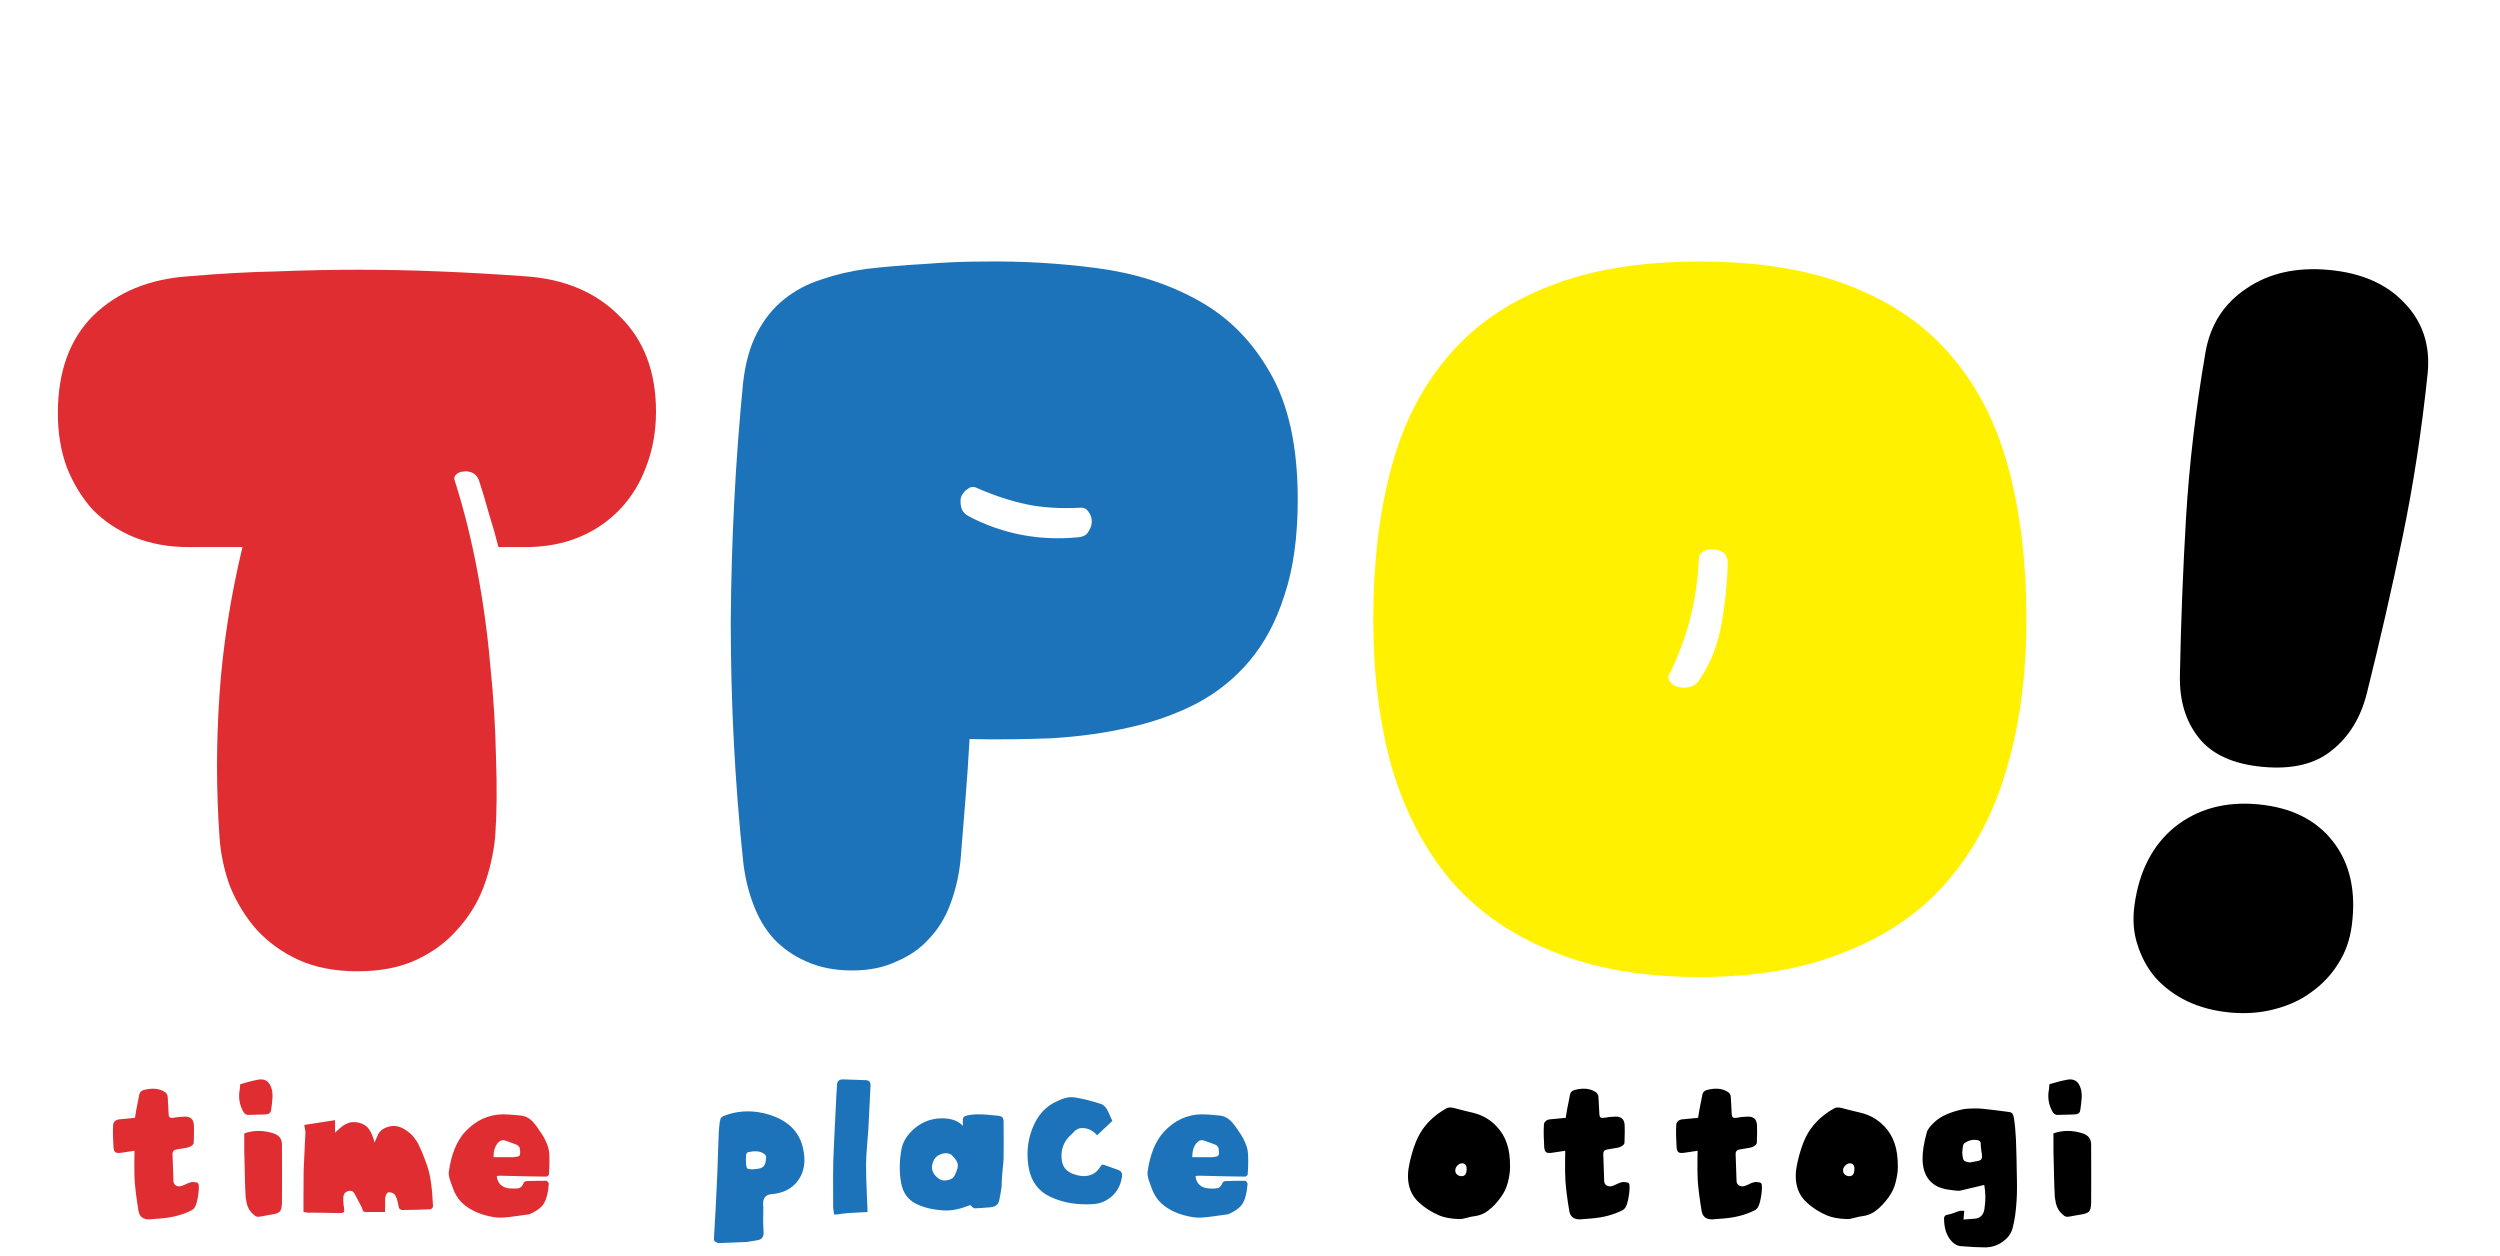 <svg width="195" height="98" viewBox="0 0 195 98" fill="none" xmlns="http://www.w3.org/2000/svg">
<g filter="url(#filter0_d_544_4)">
<path d="M12.688 40.672C11.152 40.672 9.744 40.416 8.464 39.904C7.227 39.392 6.16 38.688 5.264 37.792C4.411 36.853 3.728 35.744 3.216 34.464C2.747 33.184 2.512 31.776 2.512 30.24C2.512 26.997 3.429 24.459 5.264 22.624C7.141 20.789 9.616 19.765 12.688 19.552C15.163 19.339 17.467 19.211 19.6 19.168C21.776 19.083 23.909 19.04 26 19.04C28.048 19.04 30.117 19.083 32.208 19.168C34.341 19.253 36.603 19.381 38.992 19.552C42.064 19.765 44.517 20.811 46.352 22.688C48.229 24.523 49.168 26.997 49.168 30.112C49.168 31.648 48.912 33.077 48.4 34.4C47.931 35.68 47.248 36.789 46.352 37.728C45.456 38.667 44.389 39.392 43.152 39.904C41.915 40.416 40.528 40.672 38.992 40.672H36.88C36.667 39.819 36.411 38.923 36.112 37.984C35.856 37.045 35.6 36.192 35.344 35.424C35.216 35.125 35.024 34.933 34.768 34.848C34.555 34.763 34.341 34.741 34.128 34.784C33.915 34.784 33.723 34.869 33.552 35.04C33.424 35.168 33.403 35.339 33.488 35.552C34.171 37.685 34.747 39.989 35.216 42.464C35.685 44.939 36.027 47.413 36.24 49.888C36.496 52.363 36.645 54.773 36.688 57.12C36.773 59.424 36.752 61.472 36.624 63.264C36.496 64.587 36.197 65.888 35.728 67.168C35.259 68.405 34.576 69.515 33.68 70.496C32.827 71.477 31.76 72.267 30.48 72.864C29.2 73.461 27.664 73.76 25.872 73.76C24.123 73.76 22.587 73.461 21.264 72.864C19.984 72.267 18.896 71.477 18 70.496C17.147 69.515 16.464 68.405 15.952 67.168C15.483 65.888 15.205 64.587 15.12 63.264C14.864 59.637 14.864 55.947 15.12 52.192C15.376 48.437 15.973 44.597 16.912 40.672H12.688Z" fill="#DF2D32"/>
<path d="M73.624 55.648C73.538 57.227 73.431 58.805 73.303 60.384C73.175 61.963 73.047 63.541 72.919 65.12C72.791 66.315 72.535 67.424 72.151 68.448C71.767 69.515 71.213 70.432 70.487 71.2C69.805 71.968 68.951 72.565 67.927 72.992C66.946 73.461 65.794 73.696 64.472 73.696C63.106 73.696 61.911 73.461 60.888 72.992C59.906 72.565 59.053 71.968 58.328 71.2C57.645 70.432 57.111 69.515 56.727 68.448C56.343 67.424 56.087 66.315 55.959 65.12C55.319 59.019 54.999 52.811 54.999 46.496C55.042 40.181 55.362 33.973 55.959 27.872C56.13 26.336 56.493 25.035 57.047 23.968C57.602 22.901 58.306 22.027 59.16 21.344C60.013 20.661 60.973 20.149 62.039 19.808C63.149 19.424 64.322 19.147 65.559 18.976C67.053 18.805 68.567 18.677 70.103 18.592C71.682 18.464 73.218 18.4 74.712 18.4C77.698 18.357 80.642 18.528 83.543 18.912C86.487 19.296 89.112 20.128 91.415 21.408C93.762 22.688 95.639 24.565 97.047 27.04C98.498 29.515 99.224 32.821 99.224 36.96C99.224 39.861 98.882 42.336 98.2 44.384C97.559 46.432 96.642 48.16 95.448 49.568C94.296 50.933 92.909 52.043 91.287 52.896C89.709 53.707 87.96 54.325 86.04 54.752C84.162 55.179 82.157 55.456 80.023 55.584C77.933 55.669 75.799 55.691 73.624 55.648ZM73.624 38.304C76.269 39.669 79.106 40.203 82.135 39.904C82.519 39.861 82.775 39.712 82.903 39.456C83.074 39.2 83.159 38.944 83.159 38.688C83.159 38.389 83.074 38.133 82.903 37.92C82.775 37.707 82.584 37.6 82.328 37.6C80.749 37.685 79.341 37.6 78.103 37.344C76.866 37.088 75.565 36.661 74.2 36.064C73.944 35.936 73.709 35.957 73.496 36.128C73.282 36.256 73.112 36.448 72.984 36.704C72.898 36.96 72.898 37.259 72.984 37.6C73.069 37.899 73.282 38.133 73.624 38.304Z" fill="#1D73BA"/>
<path d="M130.587 74.208C126.149 74.208 122.331 73.547 119.131 72.224C115.931 70.944 113.285 69.109 111.195 66.72C109.147 64.288 107.611 61.365 106.587 57.952C105.605 54.496 105.115 50.613 105.115 46.304C105.115 41.995 105.563 38.133 106.459 34.72C107.355 31.264 108.805 28.341 110.811 25.952C112.816 23.52 115.44 21.664 118.683 20.384C121.925 19.061 125.893 18.4 130.587 18.4C135.28 18.4 139.248 19.061 142.491 20.384C145.733 21.664 148.357 23.52 150.363 25.952C152.368 28.341 153.819 31.264 154.715 34.72C155.611 38.133 156.059 41.995 156.059 46.304C156.059 50.613 155.547 54.496 154.523 57.952C153.541 61.365 152.005 64.288 149.915 66.72C147.867 69.109 145.221 70.944 141.979 72.224C138.779 73.547 134.981 74.208 130.587 74.208ZM128.283 50.464C128.112 50.677 128.091 50.891 128.219 51.104C128.347 51.317 128.539 51.467 128.795 51.552C129.051 51.637 129.328 51.659 129.627 51.616C129.968 51.573 130.245 51.424 130.459 51.168C131.355 49.888 131.952 48.437 132.251 46.816C132.549 45.195 132.72 43.573 132.763 41.952C132.763 41.568 132.656 41.291 132.443 41.12C132.229 40.949 131.973 40.864 131.675 40.864C131.419 40.821 131.163 40.864 130.907 40.992C130.651 41.12 130.523 41.312 130.523 41.568C130.437 43.147 130.224 44.64 129.883 46.048C129.541 47.456 129.008 48.928 128.283 50.464Z" fill="#FFF100"/>
</g>
<path d="M10.492 89.76C9.964 89.84 9.644 89.888 9.532 89.904C9.26 89.952 9.08 89.94 8.992 89.868C8.904 89.788 8.856 89.64 8.848 89.424C8.808 88.8 8.8 88.248 8.824 87.768C8.824 87.648 8.864 87.548 8.944 87.468C9.032 87.38 9.14 87.328 9.268 87.312C9.34 87.304 9.76 87.264 10.528 87.192C10.6 86.776 10.636 86.556 10.636 86.532C10.668 86.38 10.712 86.16 10.768 85.872C10.824 85.584 10.856 85.42 10.864 85.38C10.896 85.196 11.012 85.076 11.212 85.02C11.884 84.844 12.432 84.896 12.856 85.176C13.008 85.272 13.084 85.42 13.084 85.62C13.084 85.748 13.108 86.196 13.156 86.964C13.172 87.148 13.284 87.224 13.492 87.192C13.788 87.136 14.088 87.104 14.392 87.096C14.856 87.08 15.1 87.3 15.124 87.756C15.14 88.004 15.136 88.46 15.112 89.124C15.112 89.22 15.04 89.312 14.896 89.4C14.76 89.48 14.608 89.528 14.44 89.544C14.376 89.552 14.144 89.592 13.744 89.664C13.552 89.696 13.456 89.808 13.456 90C13.472 90.688 13.496 91.388 13.528 92.1C13.528 92.22 13.564 92.32 13.636 92.4C13.708 92.472 13.804 92.516 13.924 92.532C14.028 92.556 14.204 92.508 14.452 92.388C14.708 92.26 14.904 92.196 15.04 92.196C15.256 92.204 15.388 92.232 15.436 92.28C15.492 92.328 15.516 92.456 15.508 92.664C15.5 93 15.452 93.348 15.364 93.708C15.284 94.076 15.144 94.308 14.944 94.404C14.248 94.756 13.444 94.968 12.532 95.04C11.972 95.088 11.668 95.112 11.62 95.112C11.148 95.112 10.876 94.892 10.804 94.452C10.652 93.54 10.552 92.756 10.504 92.1C10.496 91.876 10.488 91.64 10.48 91.392C10.48 91.144 10.48 90.852 10.48 90.516C10.488 90.18 10.492 89.928 10.492 89.76ZM18.74 84.564C18.836 84.54 18.984 84.5 19.184 84.444C19.392 84.38 19.572 84.332 19.724 84.3C19.884 84.26 20.04 84.228 20.192 84.204C20.632 84.148 20.936 84.316 21.104 84.708C21.144 84.796 21.176 84.888 21.2 84.984C21.224 85.072 21.24 85.168 21.248 85.272C21.256 85.368 21.26 85.452 21.26 85.524C21.26 85.596 21.252 85.692 21.236 85.812C21.228 85.932 21.22 86.02 21.212 86.076C21.212 86.124 21.2 86.22 21.176 86.364C21.152 86.5 21.14 86.584 21.14 86.616C21.108 86.816 20.952 86.92 20.672 86.928C20.016 86.952 19.564 86.964 19.316 86.964C19.26 86.956 19.2 86.932 19.136 86.892C19.08 86.852 19.036 86.808 19.004 86.76C18.676 86.192 18.576 85.592 18.704 84.96C18.704 84.952 18.716 84.82 18.74 84.564ZM19.052 88.404C19.78 88.148 20.54 88.148 21.332 88.404C21.772 88.548 21.992 88.836 21.992 89.268C22 91.132 22 92.652 21.992 93.828C21.984 94.172 21.928 94.396 21.824 94.5C21.72 94.612 21.496 94.692 21.152 94.74C21.056 94.756 20.896 94.784 20.672 94.824C20.448 94.872 20.276 94.9 20.156 94.908C20.06 94.924 19.948 94.88 19.82 94.776C19.668 94.648 19.544 94.512 19.448 94.368C19.36 94.224 19.292 94.056 19.244 93.864C19.204 93.672 19.176 93.512 19.16 93.384C19.152 93.256 19.144 93.072 19.136 92.832C19.128 92.776 19.124 92.732 19.124 92.7C19.108 92.244 19.084 91.272 19.052 89.784C19.052 89.728 19.052 89.268 19.052 88.404ZM30.032 94.536C29.12 94.536 28.616 94.536 28.52 94.536C28.448 94.536 28.392 94.52 28.352 94.488C28.32 94.456 28.292 94.4 28.268 94.32C28.244 94.248 28.228 94.2 28.22 94.176C27.924 93.616 27.736 93.26 27.656 93.108C27.536 92.892 27.344 92.832 27.08 92.928C27.016 92.952 26.952 93 26.888 93.072C26.832 93.152 26.8 93.224 26.792 93.288C26.76 93.56 26.772 93.852 26.828 94.164C26.86 94.372 26.856 94.5 26.816 94.548C26.784 94.596 26.668 94.62 26.468 94.62C26.196 94.612 25.78 94.604 25.22 94.596C24.66 94.596 24.236 94.592 23.948 94.584C23.94 94.584 23.848 94.564 23.672 94.524V93.396C23.68 92.14 23.684 91.44 23.684 91.296C23.692 91.136 23.724 90.444 23.78 89.22C23.812 88.628 23.828 88.324 23.828 88.308C23.828 88.292 23.796 88.104 23.732 87.744L26.132 87.372V88.344C26.236 88.248 26.316 88.176 26.372 88.128C26.428 88.072 26.5 88.008 26.588 87.936C26.684 87.856 26.764 87.796 26.828 87.756C26.9 87.716 26.984 87.676 27.08 87.636C27.176 87.588 27.268 87.556 27.356 87.54C27.444 87.524 27.54 87.52 27.644 87.528C27.748 87.528 27.856 87.54 27.968 87.564C28.336 87.652 28.608 87.824 28.784 88.08C28.96 88.328 29.104 88.676 29.216 89.124C29.352 88.804 29.424 88.636 29.432 88.62C29.56 88.276 29.82 88.04 30.212 87.912C30.604 87.784 30.972 87.8 31.316 87.96C31.46 88.024 31.592 88.1 31.712 88.188C31.84 88.276 31.948 88.36 32.036 88.44C32.132 88.52 32.228 88.628 32.324 88.764C32.42 88.892 32.492 88.996 32.54 89.076C32.596 89.156 32.66 89.284 32.732 89.46C32.812 89.628 32.868 89.748 32.9 89.82C32.932 89.892 32.984 90.024 33.056 90.216C33.128 90.408 33.176 90.536 33.2 90.6C33.4 91.104 33.536 91.632 33.608 92.184C33.688 92.728 33.744 93.364 33.776 94.092C33.776 94.132 33.752 94.18 33.704 94.236C33.656 94.292 33.616 94.32 33.584 94.32C33 94.352 32.268 94.372 31.388 94.38C31.316 94.38 31.256 94.36 31.208 94.32C31.16 94.288 31.128 94.248 31.112 94.2C31.104 94.16 31.092 94.1 31.076 94.02C31.012 93.652 30.924 93.384 30.812 93.216C30.772 93.144 30.692 93.084 30.572 93.036C30.46 92.996 30.364 92.984 30.284 93C30.236 93.016 30.184 93.072 30.128 93.168C30.08 93.272 30.052 93.372 30.044 93.468C30.036 93.54 30.032 93.896 30.032 94.536ZM38.497 90.264C39.441 90.264 39.949 90.264 40.021 90.264C40.309 90.24 40.477 90.196 40.525 90.132C40.581 90.068 40.589 89.892 40.549 89.604C40.549 89.548 40.525 89.492 40.477 89.436C40.429 89.372 40.381 89.328 40.333 89.304C40.293 89.28 39.989 89.168 39.421 88.968C39.205 88.888 39.009 88.948 38.833 89.148C38.601 89.42 38.489 89.792 38.497 90.264ZM38.749 91.728C38.765 91.992 38.857 92.212 39.025 92.388C39.193 92.556 39.417 92.656 39.697 92.688C40.009 92.72 40.273 92.716 40.489 92.676C40.545 92.66 40.605 92.62 40.669 92.556C40.741 92.484 40.789 92.412 40.813 92.34C40.861 92.196 40.957 92.124 41.101 92.124C41.749 92.1 42.261 92.092 42.637 92.1C42.669 92.108 42.705 92.144 42.745 92.208C42.793 92.264 42.813 92.312 42.805 92.352C42.757 92.984 42.645 93.464 42.469 93.792C42.293 94.128 41.941 94.416 41.413 94.656C41.325 94.704 41.249 94.728 41.185 94.728C41.081 94.736 40.705 94.788 40.057 94.884C39.409 94.98 38.913 95 38.569 94.944C37.505 94.776 36.669 94.408 36.061 93.84C35.709 93.504 35.445 93.064 35.269 92.52C35.253 92.456 35.221 92.368 35.173 92.256C35.133 92.144 35.101 92.052 35.077 91.98C35.053 91.908 35.033 91.82 35.017 91.716C35.001 91.612 34.997 91.512 35.005 91.416C35.197 90.04 35.621 88.996 36.277 88.284C37.109 87.388 38.093 86.932 39.229 86.916C39.437 86.908 39.905 86.94 40.633 87.012C41.073 87.06 41.453 87.308 41.773 87.756C41.797 87.78 41.829 87.82 41.869 87.876C42.061 88.148 42.205 88.36 42.301 88.512C42.405 88.664 42.513 88.872 42.625 89.136C42.737 89.392 42.805 89.636 42.829 89.868C42.845 90.004 42.853 90.156 42.853 90.324C42.861 90.484 42.861 90.62 42.853 90.732C42.853 90.836 42.849 90.992 42.841 91.2C42.833 91.4 42.825 91.536 42.817 91.608C42.817 91.64 42.789 91.676 42.733 91.716C42.685 91.756 42.645 91.776 42.613 91.776C42.413 91.776 41.909 91.768 41.101 91.752C40.357 91.736 39.645 91.72 38.965 91.704C38.957 91.704 38.885 91.712 38.749 91.728Z" fill="#DF2D32"/>
<path d="M59.74 90.36C59.804 90.184 59.704 90.032 59.44 89.904C59.328 89.848 59.2 89.816 59.056 89.808C58.92 89.8 58.808 89.8 58.72 89.808C58.632 89.816 58.508 89.836 58.348 89.868C58.276 89.884 58.224 89.96 58.192 90.096C58.184 90.12 58.18 90.228 58.18 90.42C58.188 90.588 58.192 90.704 58.192 90.768C58.192 90.832 58.204 90.908 58.228 90.996C58.252 91.076 58.272 91.124 58.288 91.14C58.312 91.156 58.364 91.172 58.444 91.188C58.524 91.204 58.596 91.212 58.66 91.212C58.732 91.204 58.848 91.192 59.008 91.176C59.264 91.16 59.448 91.092 59.56 90.972C59.68 90.844 59.74 90.64 59.74 90.36ZM55.684 96.66C55.772 95.26 55.86 93.58 55.948 91.62C55.964 91.196 55.984 90.6 56.008 89.832C56.04 89.056 56.06 88.52 56.068 88.224C56.076 88.136 56.088 88.012 56.104 87.852C56.128 87.692 56.14 87.58 56.14 87.516C56.148 87.46 56.16 87.408 56.176 87.36C56.192 87.312 56.204 87.272 56.212 87.24C56.228 87.208 56.256 87.176 56.296 87.144C56.344 87.112 56.376 87.088 56.392 87.072C56.408 87.056 56.444 87.04 56.5 87.024C56.564 87 56.6 86.988 56.608 86.988C56.624 86.98 56.668 86.964 56.74 86.94C56.812 86.916 56.848 86.904 56.848 86.904C57.84 86.608 58.856 86.612 59.896 86.916C61.408 87.356 62.316 88.216 62.62 89.496C62.876 90.544 62.744 91.416 62.224 92.112C61.76 92.728 61.08 93.072 60.184 93.144C59.72 93.176 59.5 93.452 59.524 93.972C59.54 94.036 59.544 94.252 59.536 94.62C59.528 94.996 59.524 95.216 59.524 95.28C59.532 95.504 59.544 95.784 59.56 96.12C59.576 96.464 59.428 96.668 59.116 96.732C58.58 96.828 58.288 96.876 58.24 96.876C58.2 96.884 57.492 96.912 56.116 96.96C56.028 96.968 55.932 96.94 55.828 96.876C55.732 96.82 55.684 96.748 55.684 96.66ZM65.309 94.728C65.302 94.728 65.218 94.728 65.058 94.728C65.01 94.376 64.986 94.192 64.986 94.176C64.978 92.136 64.981 90.908 64.998 90.492C65.005 90.172 65.085 88.48 65.237 85.416C65.246 85.344 65.254 85.22 65.261 85.044C65.269 84.86 65.278 84.72 65.285 84.624C65.293 84.336 65.45 84.192 65.754 84.192C66.377 84.208 66.974 84.228 67.541 84.252C67.79 84.268 67.909 84.404 67.901 84.66C67.814 86.5 67.757 87.636 67.734 88.068C67.725 88.196 67.694 88.596 67.638 89.268C67.582 89.94 67.553 90.456 67.553 90.816C67.553 91.16 67.558 91.52 67.566 91.896C67.582 92.272 67.597 92.7 67.614 93.18C67.638 93.668 67.653 94.028 67.662 94.26V94.536C67.662 94.544 67.51 94.552 67.206 94.56C66.909 94.576 66.566 94.596 66.174 94.62C65.781 94.652 65.493 94.688 65.309 94.728ZM72.785 90.612C72.626 91.02 72.677 91.376 72.942 91.68C73.109 91.872 73.281 91.996 73.457 92.052C73.633 92.1 73.841 92.084 74.082 92.004C74.169 91.972 74.246 91.932 74.309 91.884C74.382 91.828 74.438 91.752 74.478 91.656C74.525 91.552 74.558 91.48 74.573 91.44C74.59 91.4 74.621 91.312 74.669 91.176C74.734 90.968 74.725 90.784 74.645 90.624C74.566 90.464 74.433 90.292 74.249 90.108C74.153 90.012 74.005 89.96 73.805 89.952C73.614 89.944 73.413 89.996 73.206 90.108C73.005 90.22 72.865 90.388 72.785 90.612ZM75.102 87.816V87.648C75.085 87.368 75.109 87.192 75.174 87.12C75.246 87.048 75.438 86.992 75.749 86.952C75.909 86.928 76.085 86.916 76.278 86.916C76.478 86.916 76.641 86.92 76.769 86.928C76.906 86.936 77.085 86.952 77.309 86.976C77.541 87 77.71 87.016 77.814 87.024C77.998 87.04 78.121 87.084 78.186 87.156C78.249 87.22 78.281 87.344 78.281 87.528C78.29 88.808 78.29 89.748 78.281 90.348C78.273 90.54 78.249 90.82 78.21 91.188C78.177 91.548 78.157 91.768 78.15 91.848C78.141 91.912 78.138 92.028 78.138 92.196C78.138 92.364 78.133 92.476 78.126 92.532C78.078 92.908 78.017 93.264 77.945 93.6C77.906 93.784 77.834 93.916 77.73 93.996C77.626 94.084 77.478 94.14 77.285 94.164C76.669 94.22 76.246 94.248 76.013 94.248C75.981 94.248 75.95 94.236 75.918 94.212C75.885 94.188 75.846 94.152 75.797 94.104C75.749 94.056 75.71 94.02 75.677 93.996C74.918 94.3 74.254 94.44 73.686 94.416C72.822 94.376 72.082 94.204 71.466 93.9C70.809 93.58 70.413 93.02 70.278 92.22C70.141 91.412 70.15 90.572 70.302 89.7C70.413 89.06 70.761 88.496 71.346 88.008C71.986 87.472 72.725 87.212 73.566 87.228C74.246 87.244 74.757 87.44 75.102 87.816ZM85.575 88.548C85.199 88.132 84.767 87.948 84.279 87.996C84.199 88.004 84.119 88.032 84.039 88.08C83.959 88.12 83.895 88.16 83.847 88.2C83.807 88.24 83.751 88.3 83.679 88.38C83.607 88.452 83.551 88.504 83.511 88.536C82.935 89.072 82.707 89.74 82.827 90.54C82.899 91.036 83.195 91.38 83.715 91.572C84.371 91.812 84.923 91.788 85.371 91.5C85.531 91.396 85.687 91.224 85.839 90.984C85.887 90.912 85.927 90.868 85.959 90.852C85.991 90.836 86.047 90.84 86.127 90.864C86.311 90.936 86.647 91.056 87.135 91.224C87.311 91.28 87.423 91.352 87.471 91.44C87.527 91.52 87.539 91.652 87.507 91.836C87.411 92.428 87.159 92.912 86.751 93.288C86.343 93.656 85.879 93.864 85.359 93.912C84.071 94.016 82.915 93.824 81.891 93.336C80.995 92.904 80.447 92.168 80.247 91.128C80.079 90.208 80.119 89.324 80.367 88.476C80.719 87.308 81.323 86.492 82.179 86.028C82.507 85.852 82.799 85.728 83.055 85.656C83.319 85.576 83.595 85.56 83.883 85.608C84.163 85.656 84.475 85.72 84.819 85.8C85.187 85.896 85.531 85.996 85.851 86.1C86.083 86.172 86.275 86.368 86.427 86.688C86.443 86.72 86.555 86.968 86.763 87.432L85.575 88.548ZM93.001 90.264C93.945 90.264 94.453 90.264 94.525 90.264C94.813 90.24 94.981 90.196 95.029 90.132C95.085 90.068 95.093 89.892 95.053 89.604C95.053 89.548 95.029 89.492 94.981 89.436C94.933 89.372 94.885 89.328 94.837 89.304C94.797 89.28 94.493 89.168 93.925 88.968C93.709 88.888 93.513 88.948 93.337 89.148C93.105 89.42 92.993 89.792 93.001 90.264ZM93.253 91.728C93.269 91.992 93.361 92.212 93.529 92.388C93.697 92.556 93.921 92.656 94.201 92.688C94.513 92.72 94.777 92.716 94.993 92.676C95.049 92.66 95.109 92.62 95.173 92.556C95.245 92.484 95.293 92.412 95.317 92.34C95.365 92.196 95.461 92.124 95.605 92.124C96.253 92.1 96.765 92.092 97.141 92.1C97.173 92.108 97.209 92.144 97.249 92.208C97.297 92.264 97.317 92.312 97.309 92.352C97.261 92.984 97.149 93.464 96.973 93.792C96.797 94.128 96.445 94.416 95.917 94.656C95.829 94.704 95.753 94.728 95.689 94.728C95.585 94.736 95.209 94.788 94.561 94.884C93.913 94.98 93.417 95 93.073 94.944C92.009 94.776 91.173 94.408 90.565 93.84C90.213 93.504 89.949 93.064 89.773 92.52C89.757 92.456 89.725 92.368 89.677 92.256C89.637 92.144 89.605 92.052 89.581 91.98C89.557 91.908 89.537 91.82 89.521 91.716C89.505 91.612 89.501 91.512 89.509 91.416C89.701 90.04 90.125 88.996 90.781 88.284C91.613 87.388 92.597 86.932 93.733 86.916C93.941 86.908 94.409 86.94 95.137 87.012C95.577 87.06 95.957 87.308 96.277 87.756C96.301 87.78 96.333 87.82 96.373 87.876C96.565 88.148 96.709 88.36 96.805 88.512C96.909 88.664 97.017 88.872 97.129 89.136C97.241 89.392 97.309 89.636 97.333 89.868C97.349 90.004 97.357 90.156 97.357 90.324C97.365 90.484 97.365 90.62 97.357 90.732C97.357 90.836 97.353 90.992 97.345 91.2C97.337 91.4 97.329 91.536 97.321 91.608C97.321 91.64 97.293 91.676 97.237 91.716C97.189 91.756 97.149 91.776 97.117 91.776C96.917 91.776 96.413 91.768 95.605 91.752C94.861 91.736 94.149 91.72 93.469 91.704C93.461 91.704 93.389 91.712 93.253 91.728Z" fill="#1D73BA"/>
<path d="M113.512 91.272C113.504 91.408 113.552 91.524 113.656 91.62C113.76 91.708 113.888 91.748 114.04 91.74C114.256 91.732 114.376 91.568 114.4 91.248C114.416 90.944 114.32 90.776 114.112 90.744C113.976 90.72 113.844 90.764 113.716 90.876C113.588 90.988 113.52 91.12 113.512 91.272ZM117.784 91.044C117.784 91.388 117.728 91.776 117.616 92.208C117.512 92.64 117.32 93.044 117.04 93.42C116.736 93.836 116.42 94.168 116.092 94.416C115.772 94.672 115.392 94.824 114.952 94.872C114.848 94.88 114.664 94.92 114.4 94.992C114.144 95.064 113.948 95.096 113.812 95.088C113.164 95.064 112.644 94.968 112.252 94.8C111.652 94.544 111.132 94.212 110.692 93.804C109.884 93.076 109.64 92.024 109.96 90.648C110.136 89.872 110.348 89.228 110.596 88.716C111.052 87.78 111.796 87.024 112.828 86.448C112.956 86.376 113.132 86.364 113.356 86.412C113.54 86.452 113.804 86.52 114.148 86.616C114.492 86.704 114.74 86.764 114.892 86.796C115.62 86.972 116.232 87.324 116.728 87.852C117.096 88.236 117.364 88.68 117.532 89.184C117.708 89.68 117.792 90.3 117.784 91.044ZM122.09 89.76C121.562 89.84 121.242 89.888 121.13 89.904C120.858 89.952 120.678 89.94 120.59 89.868C120.502 89.788 120.454 89.64 120.446 89.424C120.406 88.8 120.398 88.248 120.422 87.768C120.422 87.648 120.462 87.548 120.542 87.468C120.63 87.38 120.738 87.328 120.866 87.312C120.938 87.304 121.358 87.264 122.126 87.192C122.198 86.776 122.234 86.556 122.234 86.532C122.266 86.38 122.31 86.16 122.366 85.872C122.422 85.584 122.454 85.42 122.462 85.38C122.494 85.196 122.61 85.076 122.81 85.02C123.482 84.844 124.03 84.896 124.454 85.176C124.606 85.272 124.682 85.42 124.682 85.62C124.682 85.748 124.706 86.196 124.754 86.964C124.77 87.148 124.882 87.224 125.09 87.192C125.386 87.136 125.686 87.104 125.99 87.096C126.454 87.08 126.698 87.3 126.722 87.756C126.738 88.004 126.734 88.46 126.71 89.124C126.71 89.22 126.638 89.312 126.494 89.4C126.358 89.48 126.206 89.528 126.038 89.544C125.974 89.552 125.742 89.592 125.342 89.664C125.15 89.696 125.054 89.808 125.054 90C125.07 90.688 125.094 91.388 125.126 92.1C125.126 92.22 125.162 92.32 125.234 92.4C125.306 92.472 125.402 92.516 125.522 92.532C125.626 92.556 125.802 92.508 126.05 92.388C126.306 92.26 126.502 92.196 126.638 92.196C126.854 92.204 126.986 92.232 127.034 92.28C127.09 92.328 127.114 92.456 127.106 92.664C127.098 93 127.05 93.348 126.962 93.708C126.882 94.076 126.742 94.308 126.542 94.404C125.846 94.756 125.042 94.968 124.13 95.04C123.57 95.088 123.266 95.112 123.218 95.112C122.746 95.112 122.474 94.892 122.402 94.452C122.25 93.54 122.15 92.756 122.102 92.1C122.094 91.876 122.086 91.64 122.078 91.392C122.078 91.144 122.078 90.852 122.078 90.516C122.086 90.18 122.09 89.928 122.09 89.76ZM132.414 89.76C131.886 89.84 131.566 89.888 131.454 89.904C131.182 89.952 131.002 89.94 130.914 89.868C130.826 89.788 130.778 89.64 130.77 89.424C130.73 88.8 130.722 88.248 130.746 87.768C130.746 87.648 130.786 87.548 130.866 87.468C130.954 87.38 131.062 87.328 131.19 87.312C131.262 87.304 131.682 87.264 132.45 87.192C132.522 86.776 132.558 86.556 132.558 86.532C132.59 86.38 132.634 86.16 132.69 85.872C132.746 85.584 132.778 85.42 132.786 85.38C132.818 85.196 132.934 85.076 133.134 85.02C133.806 84.844 134.354 84.896 134.778 85.176C134.93 85.272 135.006 85.42 135.006 85.62C135.006 85.748 135.03 86.196 135.078 86.964C135.094 87.148 135.206 87.224 135.414 87.192C135.71 87.136 136.01 87.104 136.314 87.096C136.778 87.08 137.022 87.3 137.046 87.756C137.062 88.004 137.058 88.46 137.034 89.124C137.034 89.22 136.962 89.312 136.818 89.4C136.682 89.48 136.53 89.528 136.362 89.544C136.298 89.552 136.066 89.592 135.666 89.664C135.474 89.696 135.378 89.808 135.378 90C135.394 90.688 135.418 91.388 135.45 92.1C135.45 92.22 135.486 92.32 135.558 92.4C135.63 92.472 135.726 92.516 135.846 92.532C135.95 92.556 136.126 92.508 136.374 92.388C136.63 92.26 136.826 92.196 136.962 92.196C137.178 92.204 137.31 92.232 137.358 92.28C137.414 92.328 137.438 92.456 137.43 92.664C137.422 93 137.374 93.348 137.286 93.708C137.206 94.076 137.066 94.308 136.866 94.404C136.17 94.756 135.366 94.968 134.454 95.04C133.894 95.088 133.59 95.112 133.542 95.112C133.07 95.112 132.798 94.892 132.726 94.452C132.574 93.54 132.474 92.756 132.426 92.1C132.418 91.876 132.41 91.64 132.402 91.392C132.402 91.144 132.402 90.852 132.402 90.516C132.41 90.18 132.414 89.928 132.414 89.76ZM143.758 91.272C143.75 91.408 143.798 91.524 143.902 91.62C144.006 91.708 144.134 91.748 144.286 91.74C144.502 91.732 144.622 91.568 144.646 91.248C144.662 90.944 144.566 90.776 144.358 90.744C144.222 90.72 144.09 90.764 143.962 90.876C143.834 90.988 143.766 91.12 143.758 91.272ZM148.03 91.044C148.03 91.388 147.974 91.776 147.862 92.208C147.758 92.64 147.566 93.044 147.286 93.42C146.982 93.836 146.666 94.168 146.338 94.416C146.018 94.672 145.638 94.824 145.198 94.872C145.094 94.88 144.91 94.92 144.646 94.992C144.39 95.064 144.194 95.096 144.058 95.088C143.41 95.064 142.89 94.968 142.498 94.8C141.898 94.544 141.378 94.212 140.938 93.804C140.13 93.076 139.886 92.024 140.206 90.648C140.382 89.872 140.594 89.228 140.842 88.716C141.298 87.78 142.042 87.024 143.074 86.448C143.202 86.376 143.378 86.364 143.602 86.412C143.786 86.452 144.05 86.52 144.394 86.616C144.738 86.704 144.986 86.764 145.138 86.796C145.866 86.972 146.478 87.324 146.974 87.852C147.342 88.236 147.61 88.68 147.778 89.184C147.954 89.68 148.038 90.3 148.03 91.044ZM153.656 90.672C154.016 90.608 154.208 90.572 154.232 90.564C154.4 90.532 154.504 90.484 154.544 90.42C154.592 90.356 154.608 90.24 154.592 90.072C154.584 90 154.564 89.864 154.532 89.664C154.508 89.464 154.496 89.308 154.496 89.196C154.488 89.044 154.404 88.956 154.244 88.932C153.876 88.86 153.532 88.944 153.212 89.184C153.172 89.224 153.14 89.28 153.116 89.352C153.1 89.424 153.088 89.52 153.08 89.64C153.072 89.76 153.064 89.844 153.056 89.892C153.056 89.916 153.06 89.964 153.068 90.036C153.084 90.284 153.124 90.444 153.188 90.516C153.26 90.588 153.416 90.64 153.656 90.672ZM153.212 94.44C153.196 94.592 153.176 94.82 153.152 95.124C153.744 95.084 154.06 95.06 154.1 95.052C154.484 94.988 154.712 94.744 154.784 94.32C154.888 93.664 154.884 93.032 154.772 92.424C153.596 92.696 152.972 92.844 152.9 92.868C152.9 92.868 152.888 92.872 152.864 92.88C152.848 92.888 152.836 92.888 152.828 92.88C152.804 92.88 152.712 92.876 152.552 92.868C152.4 92.852 152.304 92.84 152.264 92.832C152.224 92.824 152.136 92.812 152 92.796C151.872 92.78 151.776 92.764 151.712 92.748C151.648 92.732 151.564 92.708 151.46 92.676C151.364 92.644 151.272 92.612 151.184 92.58C151.104 92.54 151.024 92.496 150.944 92.448C150.32 92.056 149.992 91.404 149.96 90.492C149.944 89.884 150.056 89.156 150.296 88.308C150.36 88.076 150.588 87.788 150.98 87.444C151.428 87.052 152.104 86.752 153.008 86.544C153.272 86.488 153.56 86.46 153.872 86.46C154.184 86.452 154.44 86.46 154.64 86.484C154.84 86.5 155.128 86.532 155.504 86.58C155.56 86.588 155.752 86.612 156.08 86.652C156.408 86.692 156.62 86.72 156.716 86.736C156.852 86.76 156.94 86.808 156.98 86.88C157.028 86.952 157.064 87.064 157.088 87.216C157.128 87.48 157.16 87.744 157.184 88.008C157.208 88.272 157.228 88.56 157.244 88.872C157.26 89.184 157.268 89.436 157.268 89.628C157.276 89.82 157.284 90.108 157.292 90.492C157.3 90.876 157.304 91.14 157.304 91.284C157.336 92.34 157.332 93.136 157.292 93.672C157.244 94.488 157.144 95.184 156.992 95.76C156.888 96.192 156.628 96.556 156.212 96.852C155.804 97.148 155.34 97.296 154.82 97.296C154.38 97.296 153.752 97.264 152.936 97.2C152.632 97.168 152.36 97 152.12 96.696C151.816 96.304 151.656 95.792 151.64 95.16C151.632 95.08 151.632 95.016 151.64 94.968C151.648 94.928 151.676 94.88 151.724 94.824C151.772 94.776 151.848 94.748 151.952 94.74C152.072 94.724 152.244 94.672 152.468 94.584C152.7 94.504 152.836 94.456 152.876 94.44C152.884 94.44 152.996 94.44 153.212 94.44ZM159.857 84.564C159.953 84.54 160.101 84.5 160.301 84.444C160.509 84.38 160.689 84.332 160.841 84.3C161.001 84.26 161.157 84.228 161.309 84.204C161.749 84.148 162.053 84.316 162.221 84.708C162.261 84.796 162.293 84.888 162.317 84.984C162.341 85.072 162.357 85.168 162.365 85.272C162.373 85.368 162.377 85.452 162.377 85.524C162.377 85.596 162.369 85.692 162.353 85.812C162.345 85.932 162.337 86.02 162.329 86.076C162.329 86.124 162.317 86.22 162.293 86.364C162.269 86.5 162.257 86.584 162.257 86.616C162.225 86.816 162.069 86.92 161.789 86.928C161.133 86.952 160.681 86.964 160.433 86.964C160.377 86.956 160.317 86.932 160.253 86.892C160.197 86.852 160.153 86.808 160.121 86.76C159.793 86.192 159.693 85.592 159.821 84.96C159.821 84.952 159.833 84.82 159.857 84.564ZM160.169 88.404C160.897 88.148 161.657 88.148 162.449 88.404C162.889 88.548 163.109 88.836 163.109 89.268C163.117 91.132 163.117 92.652 163.109 93.828C163.101 94.172 163.045 94.396 162.941 94.5C162.837 94.612 162.613 94.692 162.269 94.74C162.173 94.756 162.013 94.784 161.789 94.824C161.565 94.872 161.393 94.9 161.273 94.908C161.177 94.924 161.065 94.88 160.937 94.776C160.785 94.648 160.661 94.512 160.565 94.368C160.477 94.224 160.409 94.056 160.361 93.864C160.321 93.672 160.293 93.512 160.277 93.384C160.269 93.256 160.261 93.072 160.253 92.832C160.245 92.776 160.241 92.732 160.241 92.7C160.225 92.244 160.201 91.272 160.169 89.784C160.169 89.728 160.169 89.268 160.169 88.404Z" fill="black"/>
<g filter="url(#filter1_d_544_4)">
<path d="M168.034 50.673C168.112 46.527 168.272 42.411 168.514 38.323C168.762 34.193 169.266 29.916 170.026 25.49C170.398 23.341 171.457 21.683 173.203 20.516C174.955 19.307 177.105 18.82 179.655 19.054C182.204 19.288 184.175 20.154 185.567 21.652C186.965 23.108 187.563 24.918 187.361 27.083C186.898 31.536 186.246 35.8 185.403 39.875C184.566 43.908 183.641 47.954 182.629 52.014C182.158 53.94 181.249 55.44 179.901 56.515C178.597 57.594 176.797 58.028 174.503 57.817C172.209 57.607 170.546 56.854 169.513 55.561C168.481 54.267 167.988 52.638 168.034 50.673ZM164.484 68.648C164.838 65.984 165.884 63.939 167.621 62.515C169.401 61.095 171.566 60.502 174.115 60.736C176.707 60.974 178.664 61.946 179.985 63.651C181.307 65.357 181.791 67.542 181.437 70.206C181.29 71.306 180.946 72.28 180.403 73.129C179.854 74.021 179.153 74.77 178.298 75.376C177.486 75.987 176.523 76.433 175.411 76.716C174.34 77.003 173.189 77.09 171.957 76.977C170.725 76.864 169.603 76.568 168.591 76.09C167.622 75.615 166.8 75.005 166.125 74.258C165.493 73.515 165.026 72.658 164.725 71.689C164.418 70.762 164.338 69.748 164.484 68.648Z" fill="black"/>
</g>
<defs>
<filter id="filter0_d_544_4" x="0.512" y="16.336" width="161.546" height="63.872" filterUnits="userSpaceOnUse" color-interpolation-filters="sRGB">
<feFlood flood-opacity="0" result="BackgroundImageFix"/>
<feColorMatrix in="SourceAlpha" type="matrix" values="0 0 0 0 0 0 0 0 0 0 0 0 0 0 0 0 0 0 127 0" result="hardAlpha"/>
<feOffset dx="2" dy="2"/>
<feGaussianBlur stdDeviation="2"/>
<feComposite in2="hardAlpha" operator="out"/>
<feColorMatrix type="matrix" values="0 0 0 0 0 0 0 0 0 0 0 0 0 0 0 0 0 0 0.16 0"/>
<feBlend mode="normal" in2="BackgroundImageFix" result="effect1_dropShadow_544_4"/>
<feBlend mode="normal" in="SourceGraphic" in2="effect1_dropShadow_544_4" result="shape"/>
</filter>
<filter id="filter1_d_544_4" x="161.035" y="16.234" width="33.478" height="67.557" filterUnits="userSpaceOnUse" color-interpolation-filters="sRGB">
<feFlood flood-opacity="0" result="BackgroundImageFix"/>
<feColorMatrix in="SourceAlpha" type="matrix" values="0 0 0 0 0 0 0 0 0 0 0 0 0 0 0 0 0 0 127 0" result="hardAlpha"/>
<feOffset dx="2" dy="2"/>
<feGaussianBlur stdDeviation="2"/>
<feComposite in2="hardAlpha" operator="out"/>
<feColorMatrix type="matrix" values="0 0 0 0 0 0 0 0 0 0 0 0 0 0 0 0 0 0 0.16 0"/>
<feBlend mode="normal" in2="BackgroundImageFix" result="effect1_dropShadow_544_4"/>
<feBlend mode="normal" in="SourceGraphic" in2="effect1_dropShadow_544_4" result="shape"/>
</filter>
</defs>
</svg>

